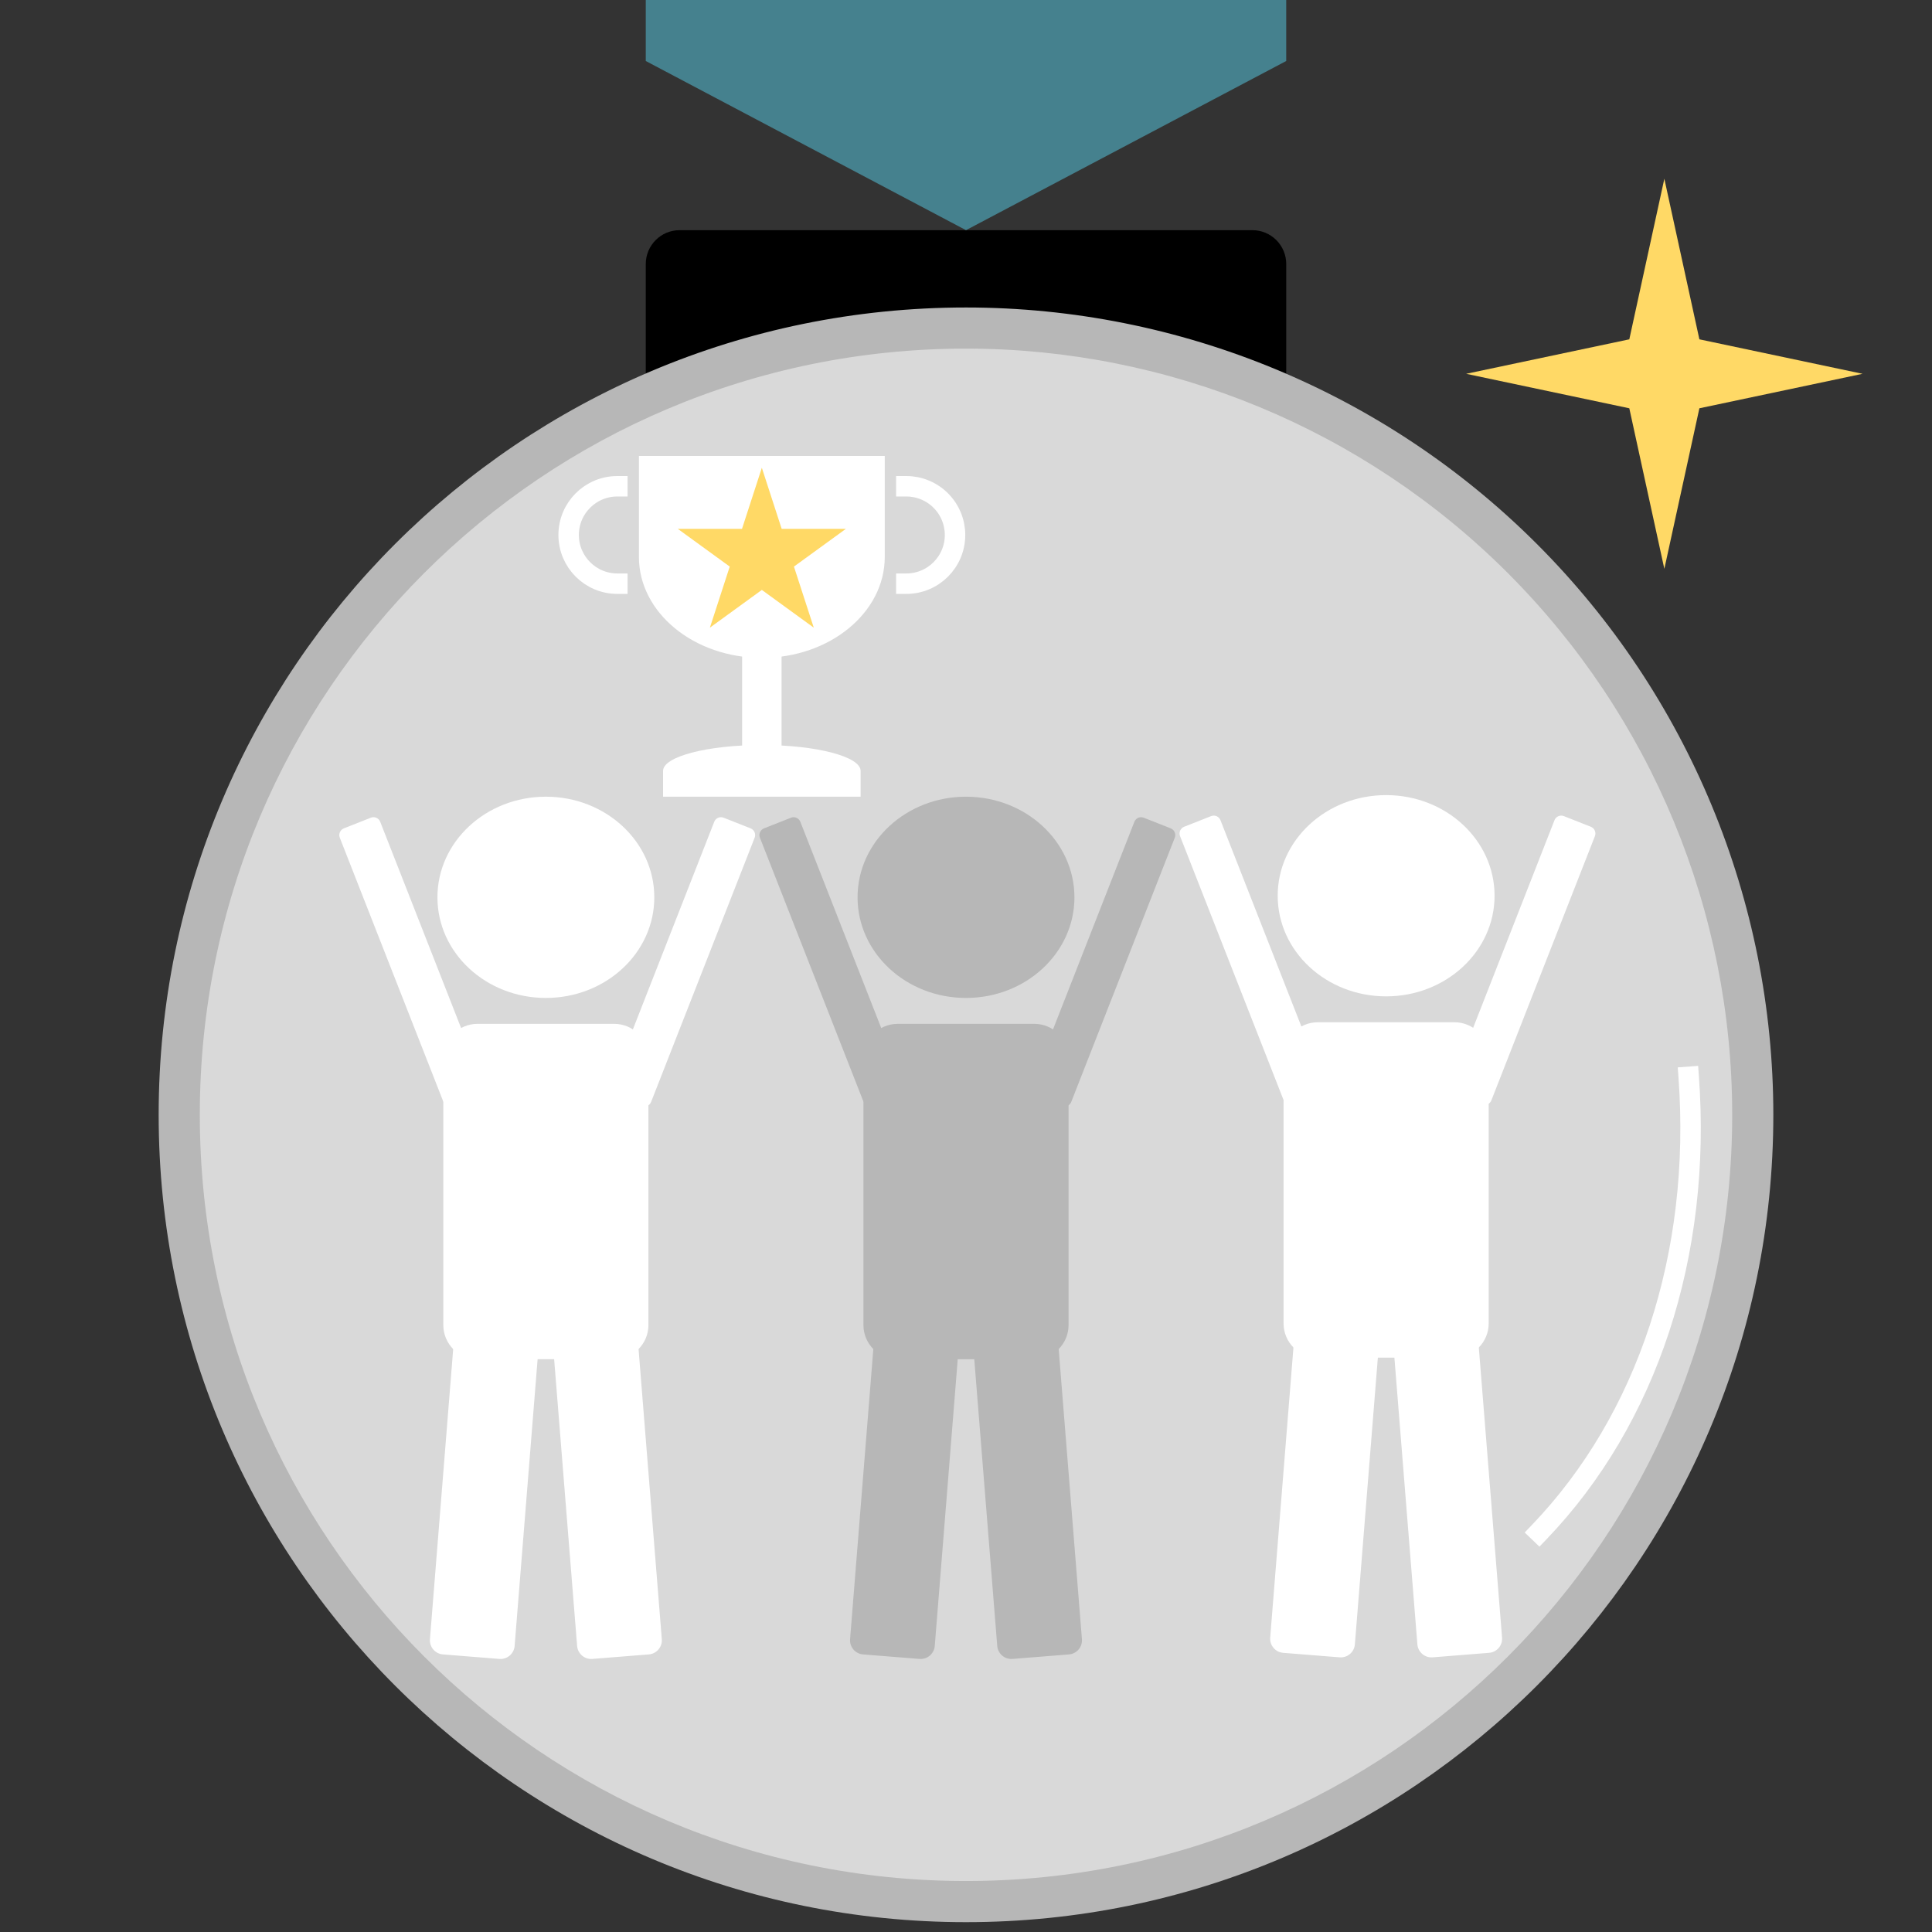 <?xml version="1.0" standalone="yes"?>

<svg version="1.1" viewBox="0.0 0.0 377.953 377.953" fill="none" stroke="none" stroke-linecap="square" stroke-miterlimit="10" xmlns="http://www.w3.org/2000/svg" xmlns:xlink="http://www.w3.org/1999/xlink"><rect x="0.0" y="0.0" width="377.953" height="377.953" fill="#333333" stroke="none"/><clipPath id="p.0"><path d="m0 0l377.953 0l0 377.953l-377.953 0l0 -377.953z" clip-rule="nonzero"></path></clipPath><g clip-path="url(#p.0)"><path fill="#000000" fill-opacity="0.0" d="m0 0l377.953 0l0 377.953l-377.953 0z" fill-rule="nonzero"></path><path fill="#000000" d="m126.332 51.647l0 0c0 -3.656 2.964 -6.62 6.62 -6.62l112.052 0c1.756 0 3.439 0.697 4.681 1.939c1.241 1.241 1.939 2.925 1.939 4.681l0 26.477c0 3.656 -2.964 6.62 -6.62 6.62l-112.052 0c-3.656 0 -6.62 -2.964 -6.62 -6.62z" fill-rule="nonzero"></path><path fill="#b7b7b7" d="m31.039 218.09l0 0c0 -87.226 70.711 -157.937 157.937 -157.937l0 0c41.887 0 82.059 16.64 111.678 46.259c29.619 29.619 46.259 69.791 46.259 111.678l0 0c0 87.226 -70.711 157.937 -157.937 157.937l0 0c-87.226 0 -157.937 -70.711 -157.937 -157.937z" fill-rule="nonzero"></path><path fill="#d9d9d9" d="m39.087 218.089l0 0c0 -82.782 67.108 -149.89 149.89 -149.89l0 0c39.753 0 77.878 15.792 105.988 43.902c28.11 28.11 43.902 66.235 43.902 105.988l0 0c0 82.782 -67.108 149.89 -149.89 149.89l0 0c-82.782 0 -149.89 -67.108 -149.89 -149.89z" fill-rule="nonzero"></path><path fill="#45818e" d="m126.331 -120.445l125.291 0l0 132.378l-62.646 33.094l-62.646 -33.094z" fill-rule="nonzero"></path><path fill="#ffd966" d="m286.82 73.127l31.918 -6.745l6.854 -31.412l6.854 31.412l31.918 6.745l-31.918 6.745l-6.854 31.412l-6.854 -31.412z" fill-rule="nonzero"></path><path fill="#b7b7b7" d="m167.763 175.542l0 0c0 -10.872 9.497 -19.685 21.213 -19.685l0 0c11.715 0 21.213 8.813 21.213 19.685l0 0c0 10.872 -9.497 19.685 -21.213 19.685l0 0c-11.715 0 -21.213 -8.813 -21.213 -19.685z" fill-rule="nonzero"></path><path fill="#b7b7b7" d="m168.913 206.983l0 0c0 -3.694 2.994 -6.688 6.688 -6.688l26.75 0l0 0c1.774 0 3.475 0.705 4.729 1.959c1.254 1.254 1.959 2.955 1.959 4.729l0 52.231c0 3.694 -2.994 6.688 -6.688 6.688l-26.75 0c-3.694 0 -6.688 -2.994 -6.688 -6.688z" fill-rule="nonzero"></path><path fill="#b7b7b7" d="m154.735 159.967l0 0c0.728 -0.287 1.549 0.071 1.835 0.799l20.163 51.41c0.137 0.35 0.13 0.74 -0.02 1.085c-0.15 0.345 -0.431 0.616 -0.78 0.754l-5.27 2.079c-0.728 0.287 -1.549 -0.071 -1.835 -0.799l-20.163 -51.41c-0.286 -0.728 0.073 -1.551 0.8 -1.838z" fill-rule="nonzero"></path><path fill="#b7b7b7" d="m223.748 159.967l0 0c-0.728 -0.287 -1.549 0.071 -1.834 0.799l-20.258 51.693c-0.137 0.35 -0.13 0.74 0.02 1.085c0.15 0.345 0.431 0.616 0.78 0.754l5.27 2.079c0.728 0.287 1.549 -0.071 1.834 -0.799l20.258 -51.693c0.285 -0.728 -0.073 -1.551 -0.801 -1.838z" fill-rule="nonzero"></path><path fill="#b7b7b7" d="m175.168 244.657l0 0c-1.525 -0.122 -2.86 1.016 -2.982 2.541l-5.888 73.47c-0.059 0.732 0.176 1.458 0.652 2.017c0.476 0.559 1.155 0.906 1.888 0.965l11.045 0.882c1.525 0.122 2.86 -1.016 2.982 -2.541l5.888 -73.47l0 0c0.122 -1.525 -1.015 -2.86 -2.54 -2.982z" fill-rule="nonzero"></path><path fill="#b7b7b7" d="m202.786 244.657l0 0c1.525 -0.122 2.86 1.016 2.982 2.541l5.888 73.47c0.059 0.732 -0.176 1.458 -0.652 2.017c-0.476 0.559 -1.155 0.906 -1.888 0.965l-11.045 0.882c-1.525 0.122 -2.86 -1.016 -2.982 -2.541l-5.888 -73.47l0 0c-0.122 -1.525 1.015 -2.86 2.54 -2.982z" fill-rule="nonzero"></path><path fill="#ffffff" d="m249.952 175.231l0 0c0 -10.872 9.497 -19.685 21.213 -19.685l0 0c11.715 0 21.213 8.813 21.213 19.685l0 0c0 10.872 -9.497 19.685 -21.213 19.685l0 0c-11.715 0 -21.213 -8.813 -21.213 -19.685z" fill-rule="nonzero"></path><path fill="#ffffff" d="m251.102 206.672l0 0c0 -3.694 2.994 -6.688 6.688 -6.688l26.75 0l0 0c1.774 0 3.475 0.705 4.729 1.959c1.254 1.254 1.959 2.955 1.959 4.729l0 52.231c0 3.694 -2.994 6.688 -6.688 6.688l-26.75 0c-3.694 0 -6.688 -2.994 -6.688 -6.688z" fill-rule="nonzero"></path><path fill="#ffffff" d="m236.924 159.656l0 0c0.728 -0.287 1.549 0.071 1.835 0.799l20.163 51.41c0.137 0.35 0.13 0.74 -0.02 1.085c-0.15 0.345 -0.431 0.616 -0.78 0.754l-5.27 2.079c-0.728 0.287 -1.549 -0.071 -1.835 -0.799l-20.163 -51.41c-0.286 -0.728 0.073 -1.551 0.8 -1.838z" fill-rule="nonzero"></path><path fill="#ffffff" d="m305.937 159.656l0 0c-0.728 -0.287 -1.549 0.071 -1.834 0.799l-20.258 51.693c-0.137 0.35 -0.13 0.74 0.021 1.085c0.15 0.345 0.431 0.616 0.78 0.754l5.27 2.079c0.728 0.287 1.549 -0.071 1.834 -0.799l20.258 -51.693c0.285 -0.728 -0.073 -1.551 -0.801 -1.838z" fill-rule="nonzero"></path><path fill="#ffffff" d="m257.357 244.346l0 0c-1.525 -0.122 -2.86 1.016 -2.983 2.541l-5.888 73.47c-0.059 0.732 0.176 1.458 0.652 2.017c0.476 0.559 1.155 0.906 1.888 0.965l11.044 0.882c1.525 0.122 2.86 -1.016 2.983 -2.541l5.888 -73.47l0 0c0.122 -1.525 -1.015 -2.86 -2.54 -2.982z" fill-rule="nonzero"></path><path fill="#ffffff" d="m284.975 244.346l0 0c1.525 -0.122 2.86 1.016 2.982 2.541l5.888 73.47c0.059 0.732 -0.176 1.458 -0.652 2.017c-0.476 0.559 -1.155 0.906 -1.888 0.965l-11.044 0.882c-1.525 0.122 -2.86 -1.016 -2.983 -2.541l-5.888 -73.47l0 0c-0.122 -1.525 1.015 -2.86 2.54 -2.982z" fill-rule="nonzero"></path><path fill="#ffffff" d="m85.574 175.541l0 0c0 -10.872 9.497 -19.685 21.213 -19.685l0 0c11.715 0 21.213 8.813 21.213 19.685l0 0c0 10.872 -9.497 19.685 -21.213 19.685l0 0c-11.715 0 -21.213 -8.813 -21.213 -19.685z" fill-rule="nonzero"></path><path fill="#ffffff" d="m86.724 206.982l0 0c0 -3.694 2.994 -6.688 6.688 -6.688l26.75 0l0 0c1.774 0 3.475 0.705 4.729 1.959c1.254 1.254 1.959 2.955 1.959 4.729l0 52.231c0 3.694 -2.994 6.688 -6.688 6.688l-26.75 0c-3.694 0 -6.688 -2.994 -6.688 -6.688z" fill-rule="nonzero"></path><path fill="#ffffff" d="m72.546 159.966l0 0c0.728 -0.287 1.549 0.071 1.835 0.799l20.163 51.41c0.137 0.35 0.13 0.74 -0.02 1.085c-0.15 0.345 -0.431 0.616 -0.78 0.754l-5.27 2.079c-0.728 0.287 -1.549 -0.071 -1.835 -0.799l-20.163 -51.41c-0.286 -0.728 0.073 -1.551 0.8 -1.838z" fill-rule="nonzero"></path><path fill="#ffffff" d="m141.559 159.966l0 0c-0.728 -0.287 -1.549 0.071 -1.834 0.799l-20.258 51.693c-0.137 0.35 -0.13 0.74 0.02 1.085c0.15 0.345 0.431 0.616 0.78 0.754l5.27 2.079c0.728 0.287 1.549 -0.071 1.834 -0.799l20.258 -51.693c0.285 -0.728 -0.073 -1.551 -0.801 -1.838z" fill-rule="nonzero"></path><path fill="#ffffff" d="m92.979 244.656l0 0c-1.525 -0.122 -2.86 1.016 -2.982 2.541l-5.888 73.47c-0.059 0.732 0.176 1.458 0.652 2.017c0.476 0.559 1.155 0.906 1.888 0.965l11.045 0.882c1.525 0.122 2.86 -1.016 2.982 -2.541l5.888 -73.47l0 0c0.122 -1.525 -1.015 -2.86 -2.54 -2.982z" fill-rule="nonzero"></path><path fill="#ffffff" d="m120.597 244.656l0 0c1.525 -0.122 2.86 1.016 2.982 2.541l5.888 73.47c0.059 0.732 -0.176 1.458 -0.652 2.017c-0.476 0.559 -1.155 0.906 -1.888 0.965l-11.045 0.882c-1.525 0.122 -2.86 -1.016 -2.982 -2.541l-5.888 -73.47l0 0c-0.122 -1.525 1.015 -2.86 2.54 -2.982z" fill-rule="nonzero"></path><path fill="#ffffff" d="m129.714 155.858l0 -5.055l0 0c0 -2.792 8.651 -5.055 19.323 -5.055c10.672 0 19.323 2.263 19.323 5.055l0 5.055z" fill-rule="nonzero"></path><path fill="#ffffff" d="m145.178 119.78l7.717 0l0 26.205l-7.717 0z" fill-rule="nonzero"></path><path fill="#ffffff" d="m173.084 89.199l0 19.748l0 0c0 10.907 -10.766 19.748 -24.047 19.748c-13.281 0 -24.047 -8.841 -24.047 -19.748l0 -19.748z" fill-rule="nonzero"></path><path fill="#ffd966" d="m132.596 103.458l12.56 8.392334E-5l3.881 -11.946l3.881 11.946l12.56 -8.392334E-5l-10.161 7.383l3.881 11.946l-10.161 -7.383l-10.161 7.383l3.881 -11.946z" fill-rule="nonzero"></path><path fill="#000000" fill-opacity="0.0" d="m111.241 104.656l0 0c0 -5.262 4.266 -9.528 9.528 -9.528l56.535 0c2.527 0 4.95 1.004 6.737 2.791c1.787 1.787 2.791 4.21 2.791 6.737l0 0l0 0c0 5.262 -4.266 9.528 -9.528 9.528l-56.535 0l0 0c-5.262 0 -9.528 -4.266 -9.528 -9.528z" fill-rule="nonzero"></path><path fill="#000000" fill-opacity="0.0" d="m120.769 114.184l0 0c-5.262 0 -9.528 -4.266 -9.528 -9.528l0 0l0 0c0 -5.262 4.266 -9.528 9.528 -9.528m56.535 0c2.527 0 4.95 1.004 6.737 2.791c1.787 1.787 2.791 4.21 2.791 6.737l0 0l0 0c0 5.262 -4.266 9.528 -9.528 9.528" fill-rule="nonzero"></path><path stroke="#ffffff" stroke-width="4.0" stroke-linejoin="round" stroke-linecap="butt" d="m120.769 114.184l0 0c-5.262 0 -9.528 -4.266 -9.528 -9.528l0 0l0 0c0 -5.262 4.266 -9.528 9.528 -9.528m56.535 0c2.527 0 4.95 1.004 6.737 2.791c1.787 1.787 2.791 4.21 2.791 6.737l0 0l0 0c0 5.262 -4.266 9.528 -9.528 9.528" fill-rule="nonzero"></path><path fill="#000000" fill-opacity="0.0" d="m330.354 210.657l0 0c2.541 34.705 -8.067 67.007 -29.256 89.084l-82.266 -96.108z" fill-rule="nonzero"></path><path fill="#000000" fill-opacity="0.0" d="m330.354 210.657l0 0c2.541 34.705 -8.067 67.007 -29.256 89.084" fill-rule="nonzero"></path><path stroke="#ffffff" stroke-width="4.0" stroke-linejoin="round" stroke-linecap="butt" d="m330.354 210.657l0 0c2.541 34.705 -8.067 67.007 -29.256 89.084" fill-rule="nonzero"></path></g></svg>

